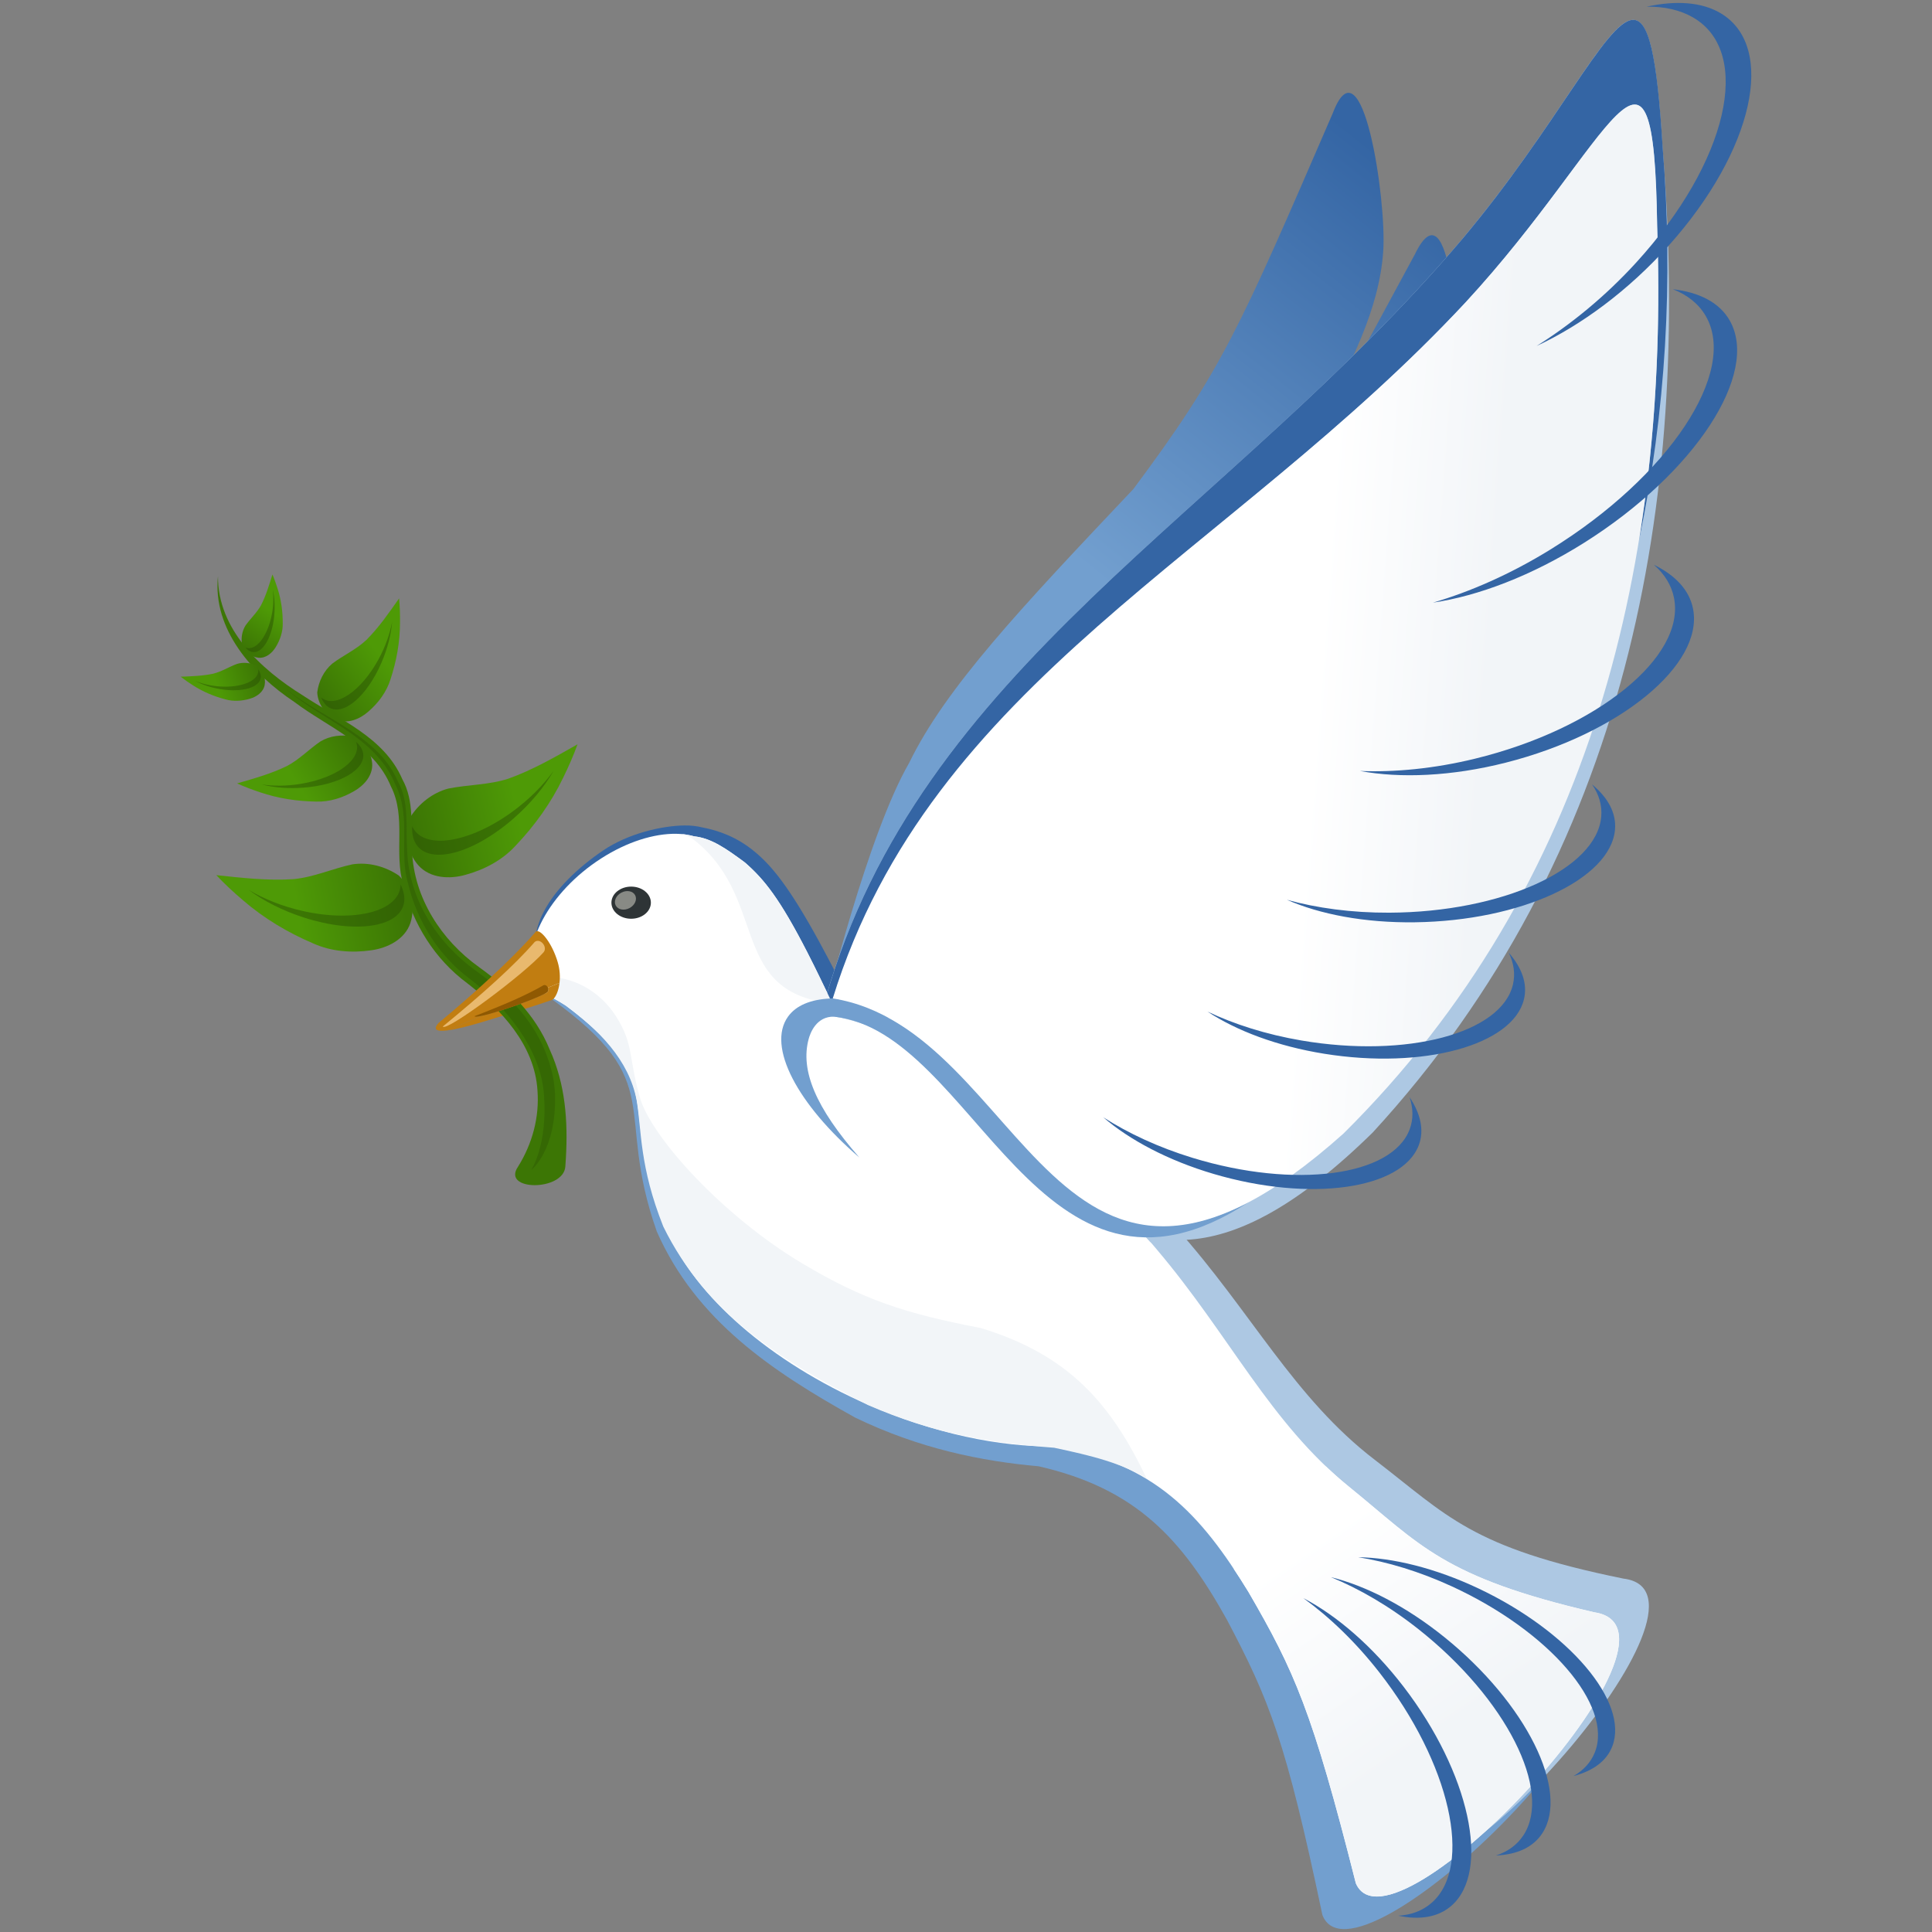 <?xml version="1.0" encoding="UTF-8" standalone="no"?>
<!-- Created with Inkscape (http://www.inkscape.org/) -->

<svg
   xmlns:dc="http://purl.org/dc/elements/1.1/"
   xmlns:cc="http://creativecommons.org/ns#"
   xmlns:rdf="http://www.w3.org/1999/02/22-rdf-syntax-ns#"
   xmlns:svg="http://www.w3.org/2000/svg"
   xmlns="http://www.w3.org/2000/svg"
   xmlns:xlink="http://www.w3.org/1999/xlink"
   xmlns:sodipodi="http://sodipodi.sourceforge.net/DTD/sodipodi-0.dtd"
   xmlns:inkscape="http://www.inkscape.org/namespaces/inkscape"
   id="svg2"
   sodipodi:docname="openclipart_42_dove.svg"
   inkscape:export-filename="D:\Cliparts\dove.png"
   viewBox="0 0 306 306"
   inkscape:export-xdpi="92.647057"
   version="1.1"
   inkscape:output_extension="org.inkscape.output.svg.inkscape"
   inkscape:export-ydpi="92.647057"
   inkscape:version="0.91 r13725"
   width="306"
   height="306">
  <rect x="0" y="0" width="306" height="306" fill="#808080" stroke="none"/>
  <title
     id="title5951">White Dove</title>
  <defs
     id="defs4">
    <linearGradient
       id="linearGradient4181"
       inkscape:collect="always">
      <stop
         id="stop4183"
         style="stop-color:#3465a4"
         offset="0" />
      <stop
         id="stop4185"
         style="stop-color:#729fcf"
         offset="1" />
    </linearGradient>
    <linearGradient
       id="linearGradient5350">
      <stop
         id="stop5352"
         style="stop-color:#f2f5f8"
         offset="0" />
      <stop
         id="stop5354"
         style="stop-color:#ffffff"
         offset="1" />
    </linearGradient>
    <linearGradient
       id="linearGradient5927"
       y2="96.282"
       xlink:href="#linearGradient4181"
       gradientUnits="userSpaceOnUse"
       x2="165.23"
       y1="33.529"
       x1="215.31"
       inkscape:collect="always" />
    <linearGradient
       id="linearGradient5933"
       y2="291.97"
       xlink:href="#linearGradient5350"
       gradientUnits="userSpaceOnUse"
       x2="231.07"
       gradientTransform="translate(-27.913,734.96)"
       y1="202.82"
       x1="109.6"
       inkscape:collect="always" />
    <linearGradient
       id="linearGradient5935"
       y2="257.21"
       xlink:href="#linearGradient5350"
       gradientUnits="userSpaceOnUse"
       x2="204.49"
       gradientTransform="translate(-27.913,734.96)"
       y1="287.71"
       x1="225.35"
       inkscape:collect="always" />
    <linearGradient
       id="linearGradient5937"
       y2="129.89"
       xlink:href="#linearGradient5350"
       gradientUnits="userSpaceOnUse"
       x2="207.08"
       gradientTransform="translate(-27.913,734.96)"
       y1="131.91"
       x1="234.36"
       inkscape:collect="always" />
    <linearGradient
       id="linearGradient5939"
       y2="155.06"
       gradientUnits="userSpaceOnUse"
       x2="46.572"
       gradientTransform="translate(1.679,0.088)"
       y1="151.97"
       x1="63.021"
       inkscape:collect="always">
      <stop
         id="stop4946"
         style="stop-color:#3c7605"
         offset="0" />
      <stop
         id="stop4948"
         style="stop-color:#4e9a06"
         offset="1" />
    </linearGradient>
    <linearGradient
       id="linearGradient5941"
       y2="155.06"
       gradientUnits="userSpaceOnUse"
       x2="46.572"
       gradientTransform="matrix(0.632,-0.258,0.258,0.632,-22.076,48.428)"
       y1="151.97"
       x1="63.021"
       inkscape:collect="always">
      <stop
         id="stop4946-5"
         style="stop-color:#3c7605"
         offset="0" />
      <stop
         id="stop4948-8"
         style="stop-color:#4e9a06"
         offset="1" />
    </linearGradient>
    <linearGradient
       id="linearGradient5943"
       y2="155.06"
       gradientUnits="userSpaceOnUse"
       x2="46.572"
       gradientTransform="matrix(-0.917,0.398,0.398,0.917,61.164,-22.039)"
       y1="151.97"
       x1="63.021"
       inkscape:collect="always">
      <stop
         id="stop4946-55"
         style="stop-color:#3c7605"
         offset="0" />
      <stop
         id="stop4948-2"
         style="stop-color:#4e9a06"
         offset="1" />
    </linearGradient>
    <linearGradient
       id="linearGradient5945"
       y2="155.06"
       gradientUnits="userSpaceOnUse"
       x2="46.572"
       gradientTransform="matrix(-0.449,0.514,0.514,0.449,-0.336,22.325)"
       y1="151.97"
       x1="63.021"
       inkscape:collect="always">
      <stop
         id="stop4946-5-1"
         style="stop-color:#3c7605"
         offset="0" />
      <stop
         id="stop4948-8-5"
         style="stop-color:#4e9a06"
         offset="1" />
    </linearGradient>
    <linearGradient
       id="linearGradient5947"
       y2="155.06"
       gradientUnits="userSpaceOnUse"
       x2="46.572"
       gradientTransform="matrix(-0.167,0.388,0.388,0.167,-10.579,64.473)"
       y1="151.97"
       x1="63.021"
       inkscape:collect="always">
      <stop
         id="stop4946-5-1-4"
         style="stop-color:#3c7605"
         offset="0" />
      <stop
         id="stop4948-8-5-7"
         style="stop-color:#4e9a06"
         offset="1" />
    </linearGradient>
    <linearGradient
       id="linearGradient5949"
       y2="155.06"
       gradientUnits="userSpaceOnUse"
       x2="46.572"
       gradientTransform="matrix(0.418,-0.061,0.061,0.418,5.626,57.81)"
       y1="151.97"
       x1="63.021"
       inkscape:collect="always">
      <stop
         id="stop4946-5-1-4-0"
         style="stop-color:#3c7605"
         offset="0" />
      <stop
         id="stop4948-8-5-7-3"
         style="stop-color:#4e9a06"
         offset="1" />
    </linearGradient>
    <linearGradient
       inkscape:collect="always"
       xlink:href="#linearGradient4181"
       id="linearGradient3415"
       gradientUnits="userSpaceOnUse"
       x1="215.31"
       y1="33.529"
       x2="165.23"
       y2="96.282" />
    <linearGradient
       inkscape:collect="always"
       xlink:href="#linearGradient4181"
       id="linearGradient3417"
       gradientUnits="userSpaceOnUse"
       x1="215.31"
       y1="33.529"
       x2="165.23"
       y2="96.282" />
  </defs>
  <sodipodi:namedview
     id="base"
     bordercolor="#666666"
     inkscape:pageshadow="2"
     inkscape:window-y="-8"
     pagecolor="#ffffff"
     inkscape:window-height="660"
     inkscape:window-maximized="1"
     inkscape:zoom="0.8573092"
     inkscape:window-x="1272"
     showgrid="false"
     borderopacity="1.0"
     inkscape:current-layer="layer1"
     inkscape:cx="-61.589834"
     inkscape:cy="183.692"
     inkscape:showpageshadow="false"
     inkscape:window-width="1280"
     inkscape:pageopacity="0.0"
     inkscape:document-units="px" />
  <g
     id="layer1"
     inkscape:label="Calque 1"
     inkscape:groupmode="layer"
     transform="translate(0,-746.36)">
    <g
       id="g5874"
       transform="translate(28.501,-1.0125e-5)">
      <path
         id="path4692-6-5"
         sodipodi:nodetypes="csscccccccscsccssscccc"
         style="fill:#729fcf"
         d="m 80.097,879.24 c -3.514,-0.191 -7.823,0.94 -12.054,3.424 -8.462,4.967 -10.9,10.905 -11.213,16.89 -0.072,1.389 0.091,3.413 1.93,4.965 18.778,13.531 9.876,17.344 16.765,36.891 6.231,14.133 18.363,22.218 31.435,29.485 10.155,4.902 19.918,6.887 29.057,7.707 15.463,3.526 22.712,11.571 29.797,24.281 6.75,12.798 9.33,19.172 15.13,46.772 5.129,13.462 57.465,-37.936 39.477,-41.351 -23.834,-6.553 -27.098,-11.818 -38.012,-21.422 -12.121,-10.665 -17.936,-24.703 -28.871,-38.724 -0.256,-0.345 -0.531,-0.689 -0.803,-1.033 -0.091,-0.114 -0.195,-0.231 -0.3,-0.325 -3.889,-4.839 -9.233,-9.573 -15.679,-13.736 -0.039,-0.032 -0.082,-0.068 -0.121,-0.098 -3.355,-2.692 -8.288,-5.68 -15.152,-8.961 -15.512,-7.415 -15.039,-11.39 -21.382,-25.1 -4.047,-8.746 -6.288,-12.634 -9.354,-14.701 -2.421,-2.472 -5.154,-4.049 -7.827,-4.444 -0.873,-0.279 -1.799,-0.465 -2.825,-0.52 l 3e-5,-3.1e-4 z"
         inkscape:connector-curvature="0" />
      <path
         id="path3968"
         sodipodi:nodetypes="csscccccsccc"
         style="fill:#3465a4"
         d="m 79.899,877.1 c -3.518,0.047 -8.875,1.232 -12.929,3.995 -8.107,5.528 -13.608,13.338 -9.103,19.705 1.256,1.776 3.045,3.477 5.281,3.987 16.981,12.403 8.399,15.557 16.594,34.594 0.181,0.315 0.386,0.61 0.625,0.906 4.19,9.204 15.179,18.853 29.844,25.312 l 0,-54.969 c -3.333,-3.599 -5.087,-8.047 -9.031,-15.25 -4.629,-8.452 -7.458,-11.927 -10.188,-14.156 -2.739,-2.272 -5.649,-3.318 -8.25,-3.812 -0.89,-0.219 -1.816,-0.326 -2.844,-0.312 z"
         inkscape:connector-curvature="0" />
      <path
         id="path4692-6"
         style="fill:#adc8e3"
         d="m 149.87,933.45 0,40.656 c 10.977,3.393 17.342,10.46 23.906,20.562 7.6,12.312 10.598,18.512 18.25,45.656 6.027,13.084 54.771,-41.746 36.594,-43.937 -24.222,-4.927 -27.836,-9.968 -39.375,-18.812 -12.814,-9.822 -19.548,-23.438 -31.406,-36.688 -0.279,-0.327 -0.581,-0.644 -0.875,-0.969 -0.099,-0.108 -0.233,-0.226 -0.344,-0.312 -1.951,-2.116 -4.217,-4.171 -6.75,-6.156 z"
         inkscape:connector-curvature="0" />
      <g
         id="g5240"
         style="fill:url(#linearGradient5927)"
         transform="translate(-27.913,734.96)">
        <path
           id="rect4773-0"
           sodipodi:nodetypes="cccccccc"
           style="fill:url(#linearGradient3415)"
           d="m 130.11,171.1 c 0,0 6.654,-27.371 13.295,-38.865 5.786,-11.894 17.545,-24.384 35.523,-43.386 14.072,-18.897 16.754,-25.289 31.574,-59.52 4.665,-12.223 8.525,13.636 8,21.758 -0.614,9.487 -5.418,18.24 -9.67,26.633 -17.423,34.387 -63.906,97.108 -63.906,97.108 l -14.816,-3.727 z"
           inkscape:connector-curvature="0" />
        <path
           id="rect4773-9-2"
           sodipodi:nodetypes="cccccccc"
           style="fill:url(#linearGradient3417)"
           d="m 130.63,185.39 c 0,0 9.668,-26.573 17.265,-37.41 6.778,-11.313 19.562,-22.678 39.099,-39.959 15.633,-17.531 18.85,-23.65 36.53,-56.375 5.688,-11.742 7.344,14.344 6.131,22.379 -1.416,9.386 -6.949,17.662 -11.901,25.629 -20.288,32.644 -71.956,90.852 -71.956,90.852 l -15.169,-5.117 z"
           inkscape:connector-curvature="0" />
      </g>
      <path
         id="path4692"
         sodipodi:nodetypes="csscccsccccscsccscsccc"
         style="fill:#ffffff"
         d="m 78.618,878.42 c -3.518,-0.05 -7.779,1.254 -11.906,3.906 -8.256,5.304 -12.92,14.014 -10.438,19.469 0.901,1.98 2.623,2.38 4.844,3.844 16.813,12.641 7.986,15.777 15.656,35.031 0.172,0.32 0.363,0.635 0.594,0.938 4.172,9.874 15.965,20.449 31.781,27.312 10.344,4.489 20.643,6.63 29.344,6.531 15.772,2.641 23.159,10.648 30.75,23.062 7.26,12.516 10.094,18.781 17,46.125 5.667,13.244 55.891,-40.218 37.781,-42.906 -24.078,-5.589 -27.551,-10.718 -38.844,-19.875 -12.54,-10.169 -18.916,-23.962 -30.406,-37.531 -0.27,-0.334 -0.559,-0.667 -0.844,-1 -0.096,-0.11 -0.204,-0.223 -0.312,-0.312 -1.454,-1.666 -3.102,-3.302 -4.906,-4.906 0.004,-6.403 -7.586,-16.163 -19.281,-23.969 -9.749,-6.507 -19.798,-9.966 -26.469,-9.625 -1.026,-2.1 -2.119,-4.433 -3.562,-7.25 -4.395,-8.576 -6.881,-11.657 -9.938,-14.312 -2.966,-2.194 -5.312,-3.838 -8,-4.125 -0.884,-0.244 -1.816,-0.392 -2.844,-0.406 z"
         inkscape:connector-curvature="0" />
      <g
         id="g5488"
         transform="translate(-27.913,734.96)">
        <path
           id="path5175"
           style="fill:#2e3436"
           transform="translate(-0.268,953.56)"
           d="m 102.77,-799.19 c 0,1.405 -1.399,2.545 -3.125,2.545 -1.726,0 -3.125,-1.139 -3.125,-2.545 0,-1.405 1.399,-2.545 3.125,-2.545 1.726,0 3.125,1.139 3.125,2.545 z"
           inkscape:connector-curvature="0" />
        <path
           id="path5175-4"
           style="fill:#888a85"
           transform="matrix(0.492,-0.261,0.255,0.48,253.24,563.62)"
           d="m 102.77,-799.19 c 0,1.405 -1.399,2.545 -3.125,2.545 -1.726,0 -3.125,-1.139 -3.125,-2.545 0,-1.405 1.399,-2.545 3.125,-2.545 1.726,0 3.125,1.139 3.125,2.545 z"
           inkscape:connector-curvature="0" />
      </g>
      <path
         id="path4692-3"
         sodipodi:nodetypes="ccscccccccszsc"
         style="fill:#f2f5f8"
         d="m 58.087,901.13 c -0.664,0.029 -1.324,0.12 -1.938,0.312 0.045,0.113 0.075,0.233 0.125,0.344 0.901,1.98 2.578,2.38 4.844,3.844 5.121,3.797 9.997,8.542 11.219,15.031 0.804,4.753 0.414,10.417 4.219,19.969 6.795,13.871 19.021,21.515 32.375,28.25 10.344,4.489 19.063,5.996 29.531,6.781 5.88,1.248 10.634,2.407 14.656,4.875 -5.585,-11.683 -12.156,-19.548 -26.312,-23.844 -11.924,-2.282 -18.599,-4.471 -28.281,-10.25 -12.399,-7.401 -23.93,-19.942 -25.717,-26.375 -1.787,-6.434 -0.941,-8.272 -3.689,-12.656 -2.78,-4.436 -7.381,-6.439 -11.031,-6.281 z"
         inkscape:connector-curvature="0" />
      <path
         id="path5360"
         style="fill:url(#linearGradient5933)"
         d="m 182.83,979.98 c 0.477,0.427 0.963,0.863 1.469,1.281 -0.498,-0.416 -0.989,-0.854 -1.469,-1.281 z"
         inkscape:connector-curvature="0" />
      <path
         id="path4692-0"
         style="fill:url(#linearGradient5935)"
         d="m 181.49,978.6 c -3.945,5.551 -9.237,11.427 -14.562,16.281 0.775,1.168 1.543,2.366 2.312,3.625 7.26,12.516 10.094,18.781 17,46.125 5.667,13.244 55.891,-40.218 37.781,-42.906 -24.078,-5.589 -27.551,-10.718 -38.844,-19.875 -1.293,-1.048 -2.514,-2.129 -3.688,-3.25 z"
         inkscape:connector-curvature="0" />
      <path
         id="path5489-5"
         style="fill:#3465a4"
         d="m 186.62,993 c 4.604,0.734 9.706,2.254 14.869,4.634 15.385,7.093 25.502,18.846 22.621,26.242 -0.62,1.591 -1.782,2.856 -3.392,3.784 3.055,-0.796 5.258,-2.362 6.157,-4.737 2.649,-6.995 -6.853,-18.194 -21.225,-24.983 -6.859,-3.24 -13.582,-4.855 -19.03,-4.94 z"
         inkscape:connector-curvature="0" />
      <path
         id="path5489-5-0"
         style="fill:#3465a4"
         d="m 182.3,996.16 c 4.471,1.828 9.257,4.59 13.9,8.268 13.834,10.956 21.241,25.571 16.57,32.638 -1.005,1.52 -2.479,2.575 -4.326,3.174 3.273,-0.128 5.87,-1.259 7.343,-3.533 4.341,-6.701 -2.576,-20.595 -15.461,-31.001 -6.149,-4.966 -12.549,-8.202 -18.027,-9.546 z"
         inkscape:connector-curvature="0" />
      <path
         id="path5489-5-0-0"
         style="fill:#3465a4"
         d="m 177.93,999.48 c 4.088,2.955 8.25,6.916 12.022,11.744 11.241,14.386 14.936,30.739 8.281,36.528 -1.432,1.246 -3.22,1.91 -5.267,2.028 3.381,0.713 6.338,0.262 8.45,-1.609 6.22,-5.512 2.834,-21.027 -7.582,-34.624 -4.971,-6.489 -10.658,-11.332 -15.904,-14.067 z"
         inkscape:connector-curvature="0" />
      <path
         id="rect4773-4"
         sodipodi:nodetypes="cccccc"
         style="fill:#adc8e3"
         d="m 101.55,907.1 c 14.103,-54.375 63.591,-78.169 101.53,-122.86 23.947,-28.474 29.357,-53.945 31.754,-14.407 4.558,56.036 -5.428,111.84 -45.909,155.89 -46.953,46.097 -54.247,-15.641 -87.374,-18.626 z"
         inkscape:connector-curvature="0" />
      <path
         id="path3116"
         style="fill:#3465a4"
         d="m 230.06,749.51 c -4.275,0.312 -12.002,16.923 -26.969,34.719 -37.345,43.99 -85.883,67.746 -100.84,120.34 0.229,-0.022 0.449,-0.05 0.688,-0.062 0.173,-0.009 0.354,0.004 0.531,0 15.601,-50.092 62.828,-70.19 100.19,-110.28 23.623,-25.586 29.783,-49.166 30.312,-12.094 0.587,16.8 -0.218,33.496 -2.875,49.75 4.256,-20.238 5.454,-41.114 3.75,-62.062 -0.899,-14.827 -2.216,-20.5 -4.781,-20.312 z"
         inkscape:connector-curvature="0" />
      <path
         id="path4053"
         sodipodi:nodetypes="cscccsccc"
         style="fill:#f2f5f8"
         d="m 79.399,878.45 c 0.316,0.09 0.638,0.206 0.969,0.344 0.2,0.083 0.39,0.151 0.594,0.25 12.216,9.086 5.907,23.699 21.188,26.094 l 0.812,-0.625 c -1.026,-2.1 -2.119,-4.433 -3.562,-7.25 -4.395,-8.576 -6.881,-11.657 -9.938,-14.312 -2.966,-2.194 -5.312,-3.838 -8,-4.125 -0.653,-0.18 -1.337,-0.315 -2.062,-0.375 z"
         inkscape:connector-curvature="0" />
      <path
         id="path4771"
         sodipodi:nodetypes="csscscccscccccc"
         style="fill:#729fcf"
         d="m 104.21,904.48 c -0.443,-0.008 -0.864,0.01 -1.281,0.031 -3.032,0.155 -5.339,1.079 -6.625,2.875 -3.39,4.733 1.541,13.926 11.312,22.312 -6.959,-7.941 -9.371,-13.812 -8.041,-18.768 0.242,-0.9 1.194,-3.625 4.041,-3.545 22.304,2.391 32.487,51.238 65.75,29.312 -8.382,4.407 -15.031,4.617 -20.75,2.469 0.941,-6.345 -6.82,-16.777 -19.188,-25.031 -9.14,-6.1 -18.579,-9.534 -25.219,-9.656 l 0,5e-5 z m 7.812,3 c 5.747,1.328 12.756,4.794 19.562,10.062 9.018,6.981 15.295,15.27 17,21.625 -13.796,-5.205 -22.197,-24.231 -36.562,-31.688 z"
         inkscape:connector-curvature="0" />
      <path
         id="rect4773"
         sodipodi:nodetypes="cccccccc"
         style="fill:url(#linearGradient5937)"
         d="m 103.4,904.49 c 15.541,-50.23 62.846,-70.129 100.25,-110.27 23.623,-25.586 29.784,-49.168 30.314,-12.096 1.836,52.591 -9.916,104.33 -49.674,143.77 -45.897,41.068 -50.093,-16.484 -80.893,-21.401 l 0.016,-0.03 -1.9e-4,-4e-5 -0.016,0.027 z"
         inkscape:connector-curvature="0" />
      <path
         id="path5489-5-7"
         style="fill:#3465a4"
         d="m 214.87,801.16 c 5.429,-3.405 10.894,-7.866 15.768,-13.205 14.524,-15.906 18.549,-33.286 9.029,-38.824 -2.048,-1.191 -4.548,-1.748 -7.371,-1.713 4.602,-1.007 8.695,-0.763 11.718,1.029 8.905,5.282 5.25,21.762 -8.191,36.78 -6.415,7.168 -13.919,12.669 -20.954,15.933 z"
         inkscape:connector-curvature="0" />
      <path
         id="path5489-5-7-2"
         style="fill:#3465a4"
         d="m 198.45,841.81 c 5.893,-1.718 12.287,-4.513 18.596,-8.407 18.798,-11.602 29.794,-28.185 24.594,-37.034 -1.119,-1.903 -2.885,-3.302 -5.175,-4.197 4.157,0.481 7.347,2.082 8.982,4.926 4.819,8.381 -5.477,24.159 -23.006,35.203 -8.366,5.271 -16.867,8.465 -23.991,9.508 z"
         inkscape:connector-curvature="0" />
      <path
         id="path5489-5-7-2-1"
         style="fill:#3465a4"
         d="m 186.9,868.47 c 5.499,0.221 11.733,-0.363 18.21,-1.943 19.299,-4.707 33.401,-16.122 31.524,-25.48 -0.404,-2.013 -1.503,-3.771 -3.191,-5.238 3.393,1.652 5.643,4.009 6.216,7.007 1.688,8.832 -11.589,19.742 -29.65,24.331 -8.62,2.19 -16.758,2.504 -23.109,1.324 z"
         inkscape:connector-curvature="0" />
      <path
         id="path5489-5-7-2-1-4"
         style="fill:#3465a4"
         d="m 175.32,888.87 c 4.698,1.303 10.23,2.072 16.22,2.046 17.847,-0.079 32.87,-6.903 33.572,-15.225 0.151,-1.79 -0.362,-3.505 -1.456,-5.092 2.522,2.09 3.881,4.547 3.631,7.207 -0.735,7.837 -14.919,14.4 -31.667,14.63 -7.993,0.11 -15.104,-1.275 -20.299,-3.566 z"
         inkscape:connector-curvature="0" />
      <path
         id="path5489-5-7-2-1-4-9"
         style="fill:#3465a4"
         d="m 162.75,906.58 c 4.214,1.996 9.281,3.625 14.886,4.579 16.701,2.842 31.689,-1.138 33.492,-8.868 0.388,-1.663 0.144,-3.363 -0.661,-5.038 2.071,2.383 3.003,4.92 2.403,7.387 -1.767,7.268 -15.935,11.138 -31.628,8.618 -7.49,-1.203 -13.949,-3.67 -18.492,-6.678 z"
         inkscape:connector-curvature="0" />
      <path
         id="path5489-5-7-2-1-4-9-9"
         style="fill:#3465a4"
         d="m 146.24,923.32 c 3.925,2.516 8.745,4.776 14.183,6.436 16.204,4.943 31.576,2.903 34.348,-4.535 0.596,-1.6 0.571,-3.317 -0.014,-5.081 1.751,2.627 2.353,5.262 1.444,7.633 -2.677,6.984 -17.222,9.02 -32.468,4.524 -7.276,-2.146 -13.369,-5.415 -17.493,-8.976 z"
         inkscape:connector-curvature="0" />
      <path
         id="rect4746-1"
         style="fill:#c17d11"
         d="m 60.118,902.04 -1.844,0.75 c 0.122,0.273 0.111,0.604 -0.156,0.781 -1.874,1.097 -7.773,3.128 -10.281,3.656 l -5.562,2.344 c 1.565,-0.182 3.998,-0.835 6.562,-1.625 5.13,-1.581 7.49,-2.303 10.188,-3.25 0.498,-0.384 0.941,-1.387 1.094,-2.656 z"
         inkscape:connector-curvature="0" />
      <path
         id="path4132"
         sodipodi:nodetypes="ccccccccscccccc"
         style="fill:#3c7605"
         d="m 6.024,837.6 c -0.886,8.486 5.505,15.546 12.094,19.94 5.362,4.054 12.546,6.705 15.286,13.352 2.514,4.939 0.412,10.553 1.997,15.694 1.485,6.116 4.976,11.698 10.054,15.467 5.42,4.184 10.722,9.817 11.17,17.004 0.328,4.253 -0.818,8.464 -3.071,12.075 -2.702,3.909 7.192,3.932 7.486,-0.002 0.033,-0.453 0.063,-0.906 0.088,-1.359 0.326,-5.804 -0.047,-11.655 -2.574,-17.201 -2.238,-5.496 -6.505,-9.672 -11.227,-13.066 -5.934,-4.244 -10.265,-10.933 -10.567,-18.346 -0.232,-3.834 0.418,-7.868 -1.544,-11.394 -2.9,-6.72 -10.103,-9.49 -15.798,-13.29 -6.638,-4.11 -13.448,-10.45 -13.394,-18.87 z"
         inkscape:connector-curvature="0" />
      <path
         id="path4974-7"
         sodipodi:nodetypes="cscssssccccccccsssscc"
         style="fill:#356804"
         d="m 16.837,855.54 c 0.582,0.437 1.126,0.948 1.719,1.344 0.011,0.01 0.021,0.021 0.031,0.031 5.21,3.939 12.587,6.656 15.5,13.625 0.009,0.022 0.022,0.04 0.031,0.062 1.319,2.632 1.419,5.4 1.406,8.062 -0.012,2.684 -0.116,5.284 0.625,7.688 2.11e-4,0.01 2.11e-4,0.021 0,0.031 1.445,5.951 4.86,11.379 9.781,15.031 5.492,4.24 11.267,10.943 11.737,18.479 0.567,7.863 -2.036,11.782 -2.036,11.782 0,0 4.025,-3.009 3.778,-12.052 -0.166,-2.635 -0.629,-4.343 -1.573,-6.771 -2.161,-5.306 -6.281,-9.372 -10.938,-12.719 -6.101,-4.363 -10.592,-11.245 -10.906,-18.938 -0.239,-3.951 0.338,-7.817 -1.469,-11.062 -0.011,-0.02 -0.022,-0.041 -0.031,-0.062 -2.746,-6.365 -9.674,-9.108 -15.469,-12.969 -0.007,-0.004 -0.024,0.004 -0.031,0 -0.731,-0.453 -1.427,-1.055 -2.156,-1.562 l 0,5e-5 z"
         inkscape:connector-curvature="0" />
      <g
         id="g5276"
         transform="translate(-29.681,734.96)">
        <path
           id="path4376-5"
           style="fill:url(#linearGradient5939)"
           d="m 35.435,150.01 c 4.054,0.429 8.14,0.905 12.22,0.633 3.225,-0.302 6.205,-1.676 9.347,-2.345 2.549,-0.388 5.23,0.335 7.342,1.773 1.959,1.884 2.684,4.972 1.828,7.544 -0.889,2.597 -3.631,3.944 -6.192,4.296 -3.09,0.449 -6.33,0.207 -9.199,-1.088 -4.036,-1.718 -7.843,-3.993 -11.161,-6.871 -1.46,-1.241 -2.868,-2.548 -4.183,-3.942 z"
           inkscape:connector-curvature="0" />
        <path
           id="path4823"
           style="fill:#274d03;fill-opacity:0.466"
           d="m 64.617,151.48 c -0.001,0.084 0.007,0.166 0,0.25 -0.328,4.016 -7.24,5.801 -15.438,3.969 -3.256,-0.728 -6.218,-1.926 -8.594,-3.344 2.332,1.737 5.359,3.284 8.75,4.375 8.103,2.607 15.201,1.555 15.844,-2.375 0.147,-0.898 -0.066,-1.882 -0.562,-2.875 z"
           inkscape:connector-curvature="0" />
      </g>
      <g
         id="g5288"
         transform="translate(-28.885,735.93)">
        <path
           id="path4376-5-0"
           style="fill:url(#linearGradient5941)"
           d="m 37.938,134.51 c 2.674,-0.775 5.38,-1.527 7.889,-2.752 1.961,-1.023 3.491,-2.66 5.305,-3.893 1.511,-0.903 3.393,-1.137 5.099,-0.773 1.724,0.686 2.979,2.451 3.102,4.298 0.108,1.871 -1.278,3.43 -2.807,4.314 -1.837,1.081 -3.949,1.764 -6.097,1.685 -2.995,-0.045 -5.989,-0.502 -8.829,-1.465 -1.243,-0.408 -2.47,-0.871 -3.662,-1.413 z"
           inkscape:connector-curvature="0" />
        <path
           id="path4823-0"
           style="fill:#274d03;fill-opacity:0.466"
           d="m 56.77,127.92 c 0.021,0.054 0.047,0.103 0.064,0.158 0.829,2.624 -3.081,5.535 -8.737,6.491 -2.246,0.38 -4.428,0.386 -6.296,0.103 1.922,0.497 4.235,0.694 6.661,0.509 5.796,-0.442 10.012,-2.938 9.405,-5.588 -0.139,-0.606 -0.527,-1.173 -1.097,-1.673 z"
           inkscape:connector-curvature="0" />
      </g>
      <g
         id="g5282"
         transform="translate(-26.852,735.31)">
        <path
           id="path4376-5-4"
           style="fill:url(#linearGradient5943)"
           d="m 89.821,128.94 c -3.549,2.006 -7.108,4.068 -10.96,5.441 -3.079,1.005 -6.36,0.93 -9.508,1.567 -2.493,0.657 -4.666,2.388 -6.031,4.547 -1.048,2.507 -0.485,5.629 1.324,7.648 1.849,2.029 4.9,2.175 7.39,1.479 3.013,-0.817 5.89,-2.328 8.008,-4.657 3.02,-3.182 5.607,-6.783 7.508,-10.744 0.846,-1.72 1.618,-3.479 2.27,-5.281 z"
           inkscape:connector-curvature="0" />
        <path
           id="path4823-8"
           style="fill:#274d03;fill-opacity:0.466"
           d="m 63.634,141.9 c 0.034,0.077 0.06,0.155 0.099,0.229 1.898,3.554 8.95,2.443 15.742,-2.499 2.697,-1.962 4.939,-4.24 6.555,-6.486 -1.448,2.521 -3.61,5.144 -6.288,7.494 -6.398,5.615 -13.328,7.473 -15.481,4.123 -0.492,-0.766 -0.688,-1.753 -0.627,-2.861 z"
           inkscape:connector-curvature="0" />
      </g>
      <g
         id="g5294"
         transform="translate(-26.852,734.08)">
        <path
           id="path4376-5-0-8"
           style="fill:url(#linearGradient5945)"
           d="m 61.561,107.06 c -1.602,2.277 -3.193,4.591 -5.167,6.566 -1.605,1.522 -3.651,2.436 -5.407,3.751 -1.345,1.136 -2.179,2.839 -2.389,4.571 0.088,1.854 1.35,3.614 3.057,4.33 1.735,0.71 3.659,-0.093 4.992,-1.252 1.62,-1.386 2.951,-3.161 3.576,-5.218 0.931,-2.847 1.472,-5.827 1.484,-8.826 0.018,-1.308 -0.021,-2.62 -0.146,-3.922 z"
           inkscape:connector-curvature="0" />
        <path
           id="path4823-0-4"
           style="fill:#274d03;fill-opacity:0.466"
           d="m 49.204,122.73 c 0.044,0.037 0.082,0.078 0.129,0.112 2.212,1.637 6.236,-1.115 8.979,-6.152 1.089,-2.001 1.805,-4.062 2.144,-5.921 -0.155,1.979 -0.72,4.231 -1.684,6.465 -2.302,5.337 -6.033,8.514 -8.342,7.077 -0.528,-0.328 -0.938,-0.88 -1.225,-1.581 z"
           inkscape:connector-curvature="0" />
      </g>
      <g
         id="g5306"
         transform="translate(-27.294,734.78)">
        <path
           id="path4376-5-0-8-1"
           style="fill:url(#linearGradient5947)"
           d="m 41.941,102.57 c -0.51,1.644 -1.006,3.308 -1.792,4.845 -0.655,1.2 -1.685,2.127 -2.468,3.234 -0.576,0.924 -0.742,2.084 -0.537,3.143 0.404,1.074 1.481,1.87 2.621,1.967 1.155,0.088 2.135,-0.75 2.699,-1.685 0.689,-1.123 1.136,-2.421 1.112,-3.749 0.007,-1.852 -0.241,-3.708 -0.804,-5.475 -0.238,-0.773 -0.51,-1.537 -0.831,-2.28 z"
           inkscape:connector-curvature="0" />
        <path
           id="path4823-0-4-4"
           style="fill:#274d03;fill-opacity:0.466"
           d="m 37.647,114.13 c 0.033,0.014 0.063,0.03 0.097,0.042 1.612,0.543 3.457,-1.841 4.114,-5.326 0.261,-1.384 0.29,-2.733 0.136,-3.891 0.285,1.194 0.38,2.626 0.238,4.123 -0.34,3.578 -1.931,6.155 -3.563,5.749 -0.373,-0.093 -0.719,-0.339 -1.021,-0.698 z"
           inkscape:connector-curvature="0" />
      </g>
      <g
         id="g5300"
         transform="translate(-28.709,735.14)">
        <path
           id="path4376-5-0-8-1-3"
           style="fill:url(#linearGradient5949)"
           d="m 28.827,118.4 c 1.72,-0.067 3.456,-0.116 5.144,-0.477 1.329,-0.322 2.491,-1.077 3.763,-1.547 1.041,-0.317 2.206,-0.177 3.175,0.295 0.933,0.668 1.423,1.915 1.221,3.041 -0.214,1.139 -1.278,1.868 -2.327,2.171 -1.264,0.375 -2.632,0.471 -3.909,0.104 -1.791,-0.473 -3.519,-1.192 -5.08,-2.194 -0.685,-0.43 -1.353,-0.891 -1.987,-1.393 z"
           inkscape:connector-curvature="0" />
        <path
           id="path4823-0-4-4-5"
           style="fill:#274d03;fill-opacity:0.466"
           d="m 41.109,117.24 c 0.005,0.035 0.013,0.069 0.015,0.104 0.107,1.698 -2.673,2.863 -6.209,2.595 -1.404,-0.106 -2.715,-0.427 -3.793,-0.876 1.079,0.584 2.438,1.047 3.921,1.297 3.544,0.598 6.446,-0.273 6.476,-1.954 0.007,-0.384 -0.142,-0.782 -0.409,-1.167 z"
           inkscape:connector-curvature="0" />
      </g>
      <path
         id="rect4746"
         style="fill:#c17d11"
         d="m 56.493,893.85 c -0.107,0.026 -0.189,0.093 -0.25,0.219 -3.877,4.442 -9.854,9.804 -15.281,14.312 -0.957,1.087 -0.273,1.381 1.312,1.188 l 0.031,0 5.531,-2.344 c 2.509,-0.529 8.407,-2.559 10.281,-3.656 0.267,-0.178 0.278,-0.508 0.156,-0.781 l 1.844,-0.75 c 0.116,-0.976 0.065,-2.104 -0.281,-3.281 -0.87,-2.955 -2.594,-5.091 -3.344,-4.906 z m 3.469,9.125 c -0.069,0.267 -0.158,0.499 -0.25,0.719 0.093,-0.216 0.181,-0.456 0.25,-0.719 z"
         inkscape:connector-curvature="0" />
      <path
         id="rect5221-4"
         sodipodi:nodetypes="cccc"
         style="fill:#8f5902"
         d="m 57.572,902.41 c 0.618,-0.228 1.068,0.795 0.532,1.152 -2.385,1.396 -11.353,4.357 -11.445,3.742 4.573,-1.754 8.313,-3.367 10.913,-4.893 z"
         inkscape:connector-curvature="0" />
      <path
         id="rect5221"
         sodipodi:nodetypes="cccc"
         style="fill:#e9b96e"
         d="m 56.188,895.55 c 0.85,-0.678 2.084,0.76 1.429,1.607 -3.011,3.458 -15.521,12.74 -15.982,11.786 6.252,-5.131 11.273,-9.616 14.554,-13.393 z"
         inkscape:connector-curvature="0" />
    </g>
  </g>
</svg>
